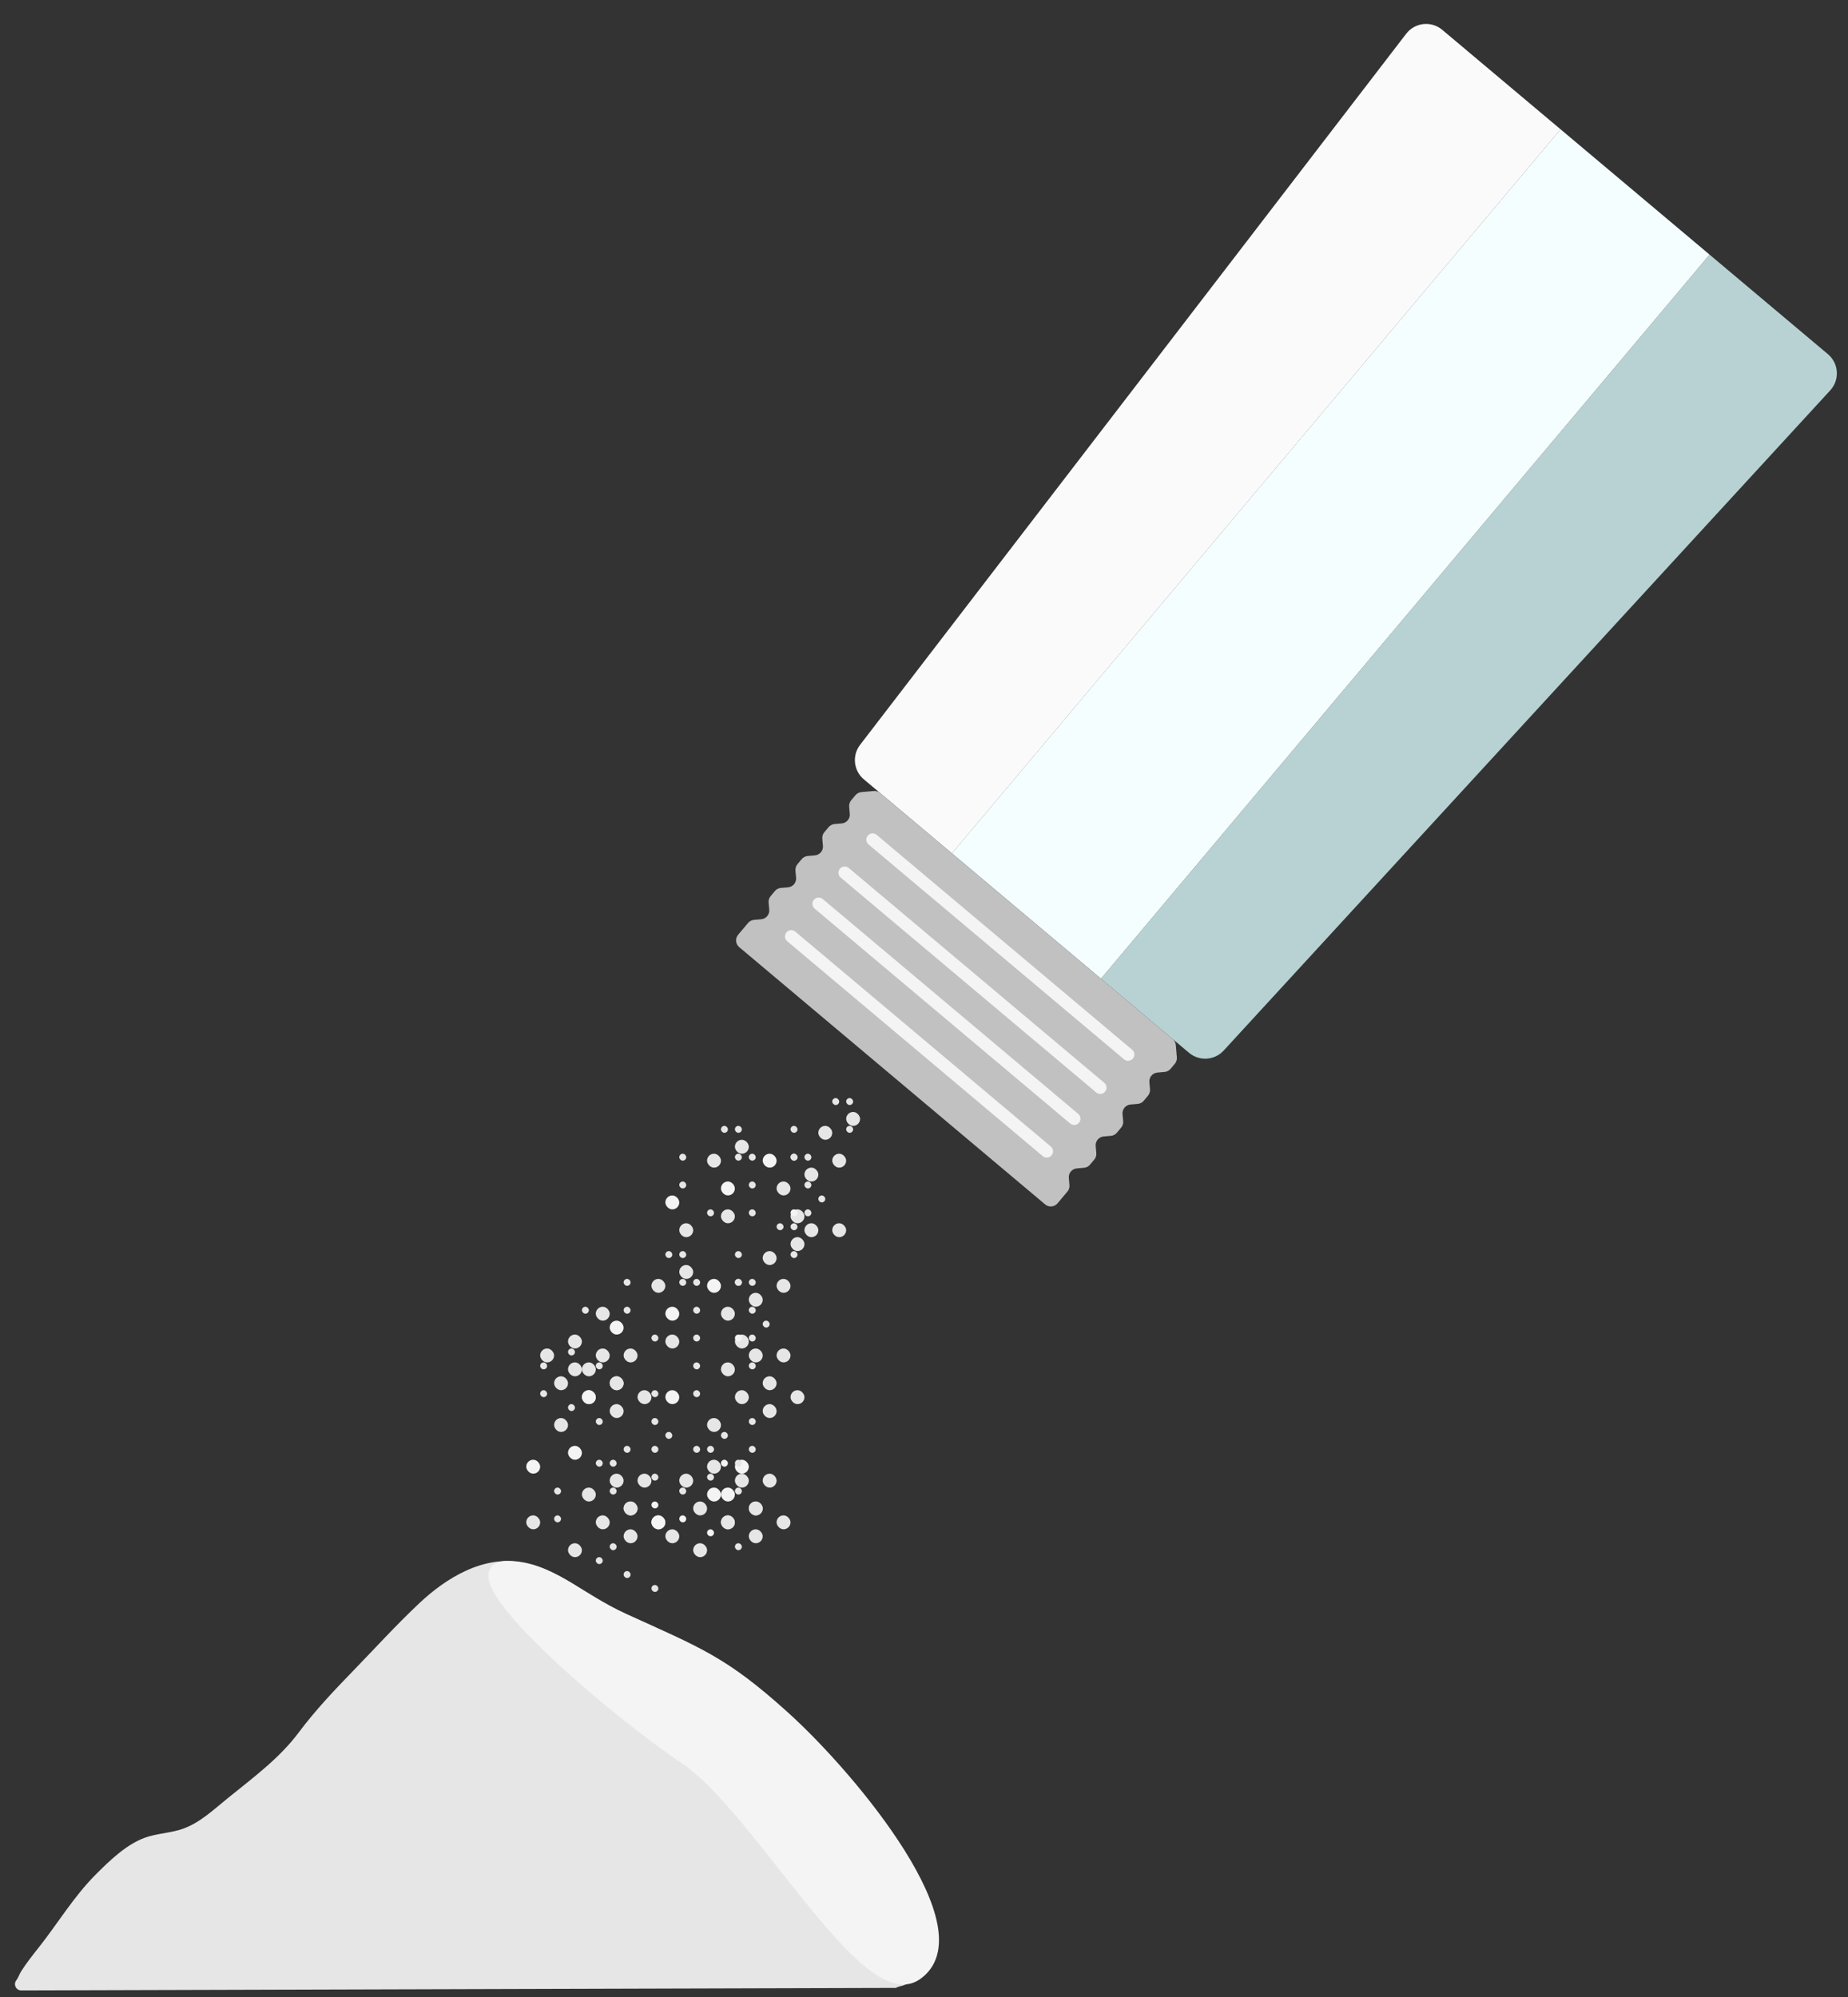 <svg width="87" height="94" viewBox="0 0 87 94" fill="none" xmlns="http://www.w3.org/2000/svg">
<rect x="0" y="0" width="87" height="94" fill="#333333" stroke="none"/>
<path d="M57.607 49.449C57.179 49.914 56.461 49.96 55.977 49.553L51.83 46.067L80.484 11.986L86.055 16.67C86.57 17.103 86.62 17.878 86.164 18.373L57.607 49.449Z" fill="#D3F3F5" fill-opacity="0.827"/>
<rect x="51.83" y="46.066" width="9.167" height="44.526" transform="rotate(-139.944 51.83 46.066)" fill="#F4FEFF"/>
<path d="M44.815 40.168L40.668 36.682C40.184 36.275 40.106 35.559 40.491 35.058L66.201 1.588C66.611 1.055 67.383 0.971 67.898 1.404L73.469 6.087L44.815 40.168Z" fill="#FAFAFA"/>
<path d="M49.786 56.639C49.639 56.813 49.378 56.836 49.203 56.689L34.8 44.58C34.626 44.433 34.603 44.172 34.75 43.997L35.217 43.442C35.287 43.358 35.388 43.306 35.497 43.297L35.837 43.267C36.065 43.247 36.233 43.047 36.214 42.819L36.184 42.48C36.175 42.37 36.209 42.262 36.28 42.178L36.481 41.939C36.551 41.855 36.652 41.802 36.761 41.793L37.102 41.764C37.329 41.744 37.497 41.543 37.478 41.316L37.448 40.976C37.439 40.867 37.473 40.758 37.544 40.674L37.745 40.435C37.815 40.351 37.916 40.299 38.026 40.289L38.366 40.26C38.593 40.24 38.762 40.04 38.742 39.812L38.712 39.472C38.703 39.363 38.737 39.255 38.808 39.171L39.009 38.932C39.08 38.848 39.181 38.795 39.29 38.786L39.63 38.756C39.857 38.737 40.026 38.536 40.006 38.309L39.977 37.969C39.967 37.86 40.002 37.751 40.072 37.667L40.273 37.428C40.344 37.344 40.445 37.292 40.554 37.282L41.135 37.232C41.245 37.222 41.353 37.257 41.437 37.327L55.208 48.906C55.292 48.976 55.344 49.077 55.354 49.187L55.404 49.768C55.414 49.877 55.379 49.986 55.309 50.069L55.108 50.309C55.037 50.392 54.936 50.445 54.827 50.454L54.487 50.484C54.259 50.504 54.091 50.704 54.111 50.931L54.14 51.271C54.149 51.381 54.115 51.489 54.044 51.573L53.844 51.812C53.773 51.896 53.672 51.949 53.563 51.958L53.223 51.987C52.995 52.007 52.827 52.207 52.846 52.435L52.876 52.775C52.885 52.884 52.851 52.993 52.78 53.077L52.579 53.316C52.509 53.4 52.408 53.452 52.299 53.462L51.959 53.491C51.731 53.511 51.563 53.711 51.582 53.938L51.612 54.279C51.621 54.388 51.587 54.496 51.516 54.58L51.315 54.819C51.245 54.903 51.144 54.956 51.034 54.965L50.694 54.995C50.467 55.014 50.298 55.215 50.318 55.442L50.347 55.782C50.357 55.891 50.323 56 50.252 56.084L49.786 56.639Z" fill="#C1C1C1"/>
<path d="M49.279 54.19L37.251 44.076" stroke="#F4F4F4" stroke-width="0.591" stroke-linecap="round"/>
<path d="M51.797 51.193L39.768 41.08" stroke="#F4F4F4" stroke-width="0.591" stroke-linecap="round"/>
<path d="M53.109 49.635L41.081 39.522" stroke="#F4F4F4" stroke-width="0.591" stroke-linecap="round"/>
<path d="M50.57 52.654L38.542 42.541" stroke="#F4F4F4" stroke-width="0.591" stroke-linecap="round"/>
<rect x="28.703" y="69.363" width="0.655" height="0.655" rx="0.327" fill="#E6E6E6"/>
<rect x="34.598" y="69.363" width="0.655" height="0.655" rx="0.327" fill="#E6E6E6"/>
<rect x="28.049" y="63.471" width="0.655" height="0.655" rx="0.327" fill="#E6E6E6"/>
<rect x="35.252" y="63.471" width="0.655" height="0.655" rx="0.327" fill="#E6E6E6"/>
<rect x="37.871" y="57.576" width="0.655" height="0.655" rx="0.327" fill="#E6E6E6"/>
<rect x="35.252" y="60.85" width="0.655" height="0.655" rx="0.327" fill="#E6E6E6"/>
<rect x="37.871" y="54.957" width="0.655" height="0.655" rx="0.327" fill="#E6E6E6"/>
<rect x="37.217" y="58.23" width="0.655" height="0.655" rx="0.327" fill="#E6E6E6"/>
<rect x="39.836" y="52.338" width="0.655" height="0.655" rx="0.327" fill="#E6E6E6"/>
<rect x="31.979" y="59.541" width="0.655" height="0.655" rx="0.327" fill="#E6E6E6"/>
<rect x="34.598" y="53.648" width="0.655" height="0.655" rx="0.327" fill="#E6E6E6"/>
<rect x="33.287" y="68.707" width="0.655" height="0.655" rx="0.327" fill="#E6E6E6"/>
<rect x="26.74" y="62.815" width="0.655" height="0.655" rx="0.327" fill="#E6E6E6"/>
<rect x="24.775" y="71.326" width="0.655" height="0.655" rx="0.327" fill="#E6E6E6"/>
<rect x="30.668" y="71.326" width="0.655" height="0.655" rx="0.327" fill="#E6E6E6"/>
<rect x="31.324" y="65.434" width="0.655" height="0.655" rx="0.327" fill="#F4F4F4"/>
<rect x="31.324" y="62.815" width="0.655" height="0.655" rx="0.327" fill="#E6E6E6"/>
<rect x="33.941" y="56.922" width="0.655" height="0.655" rx="0.327" fill="#E6E6E6"/>
<rect x="33.287" y="60.195" width="0.655" height="0.655" rx="0.327" fill="#F4F4F4"/>
<rect x="35.906" y="54.303" width="0.655" height="0.655" rx="0.327" fill="#F4F4F4"/>
<rect x="28.049" y="61.506" width="0.655" height="0.655" rx="0.327" fill="#E6E6E6"/>
<rect x="29.359" y="70.672" width="0.655" height="0.655" rx="0.327" fill="#E6E6E6"/>
<rect x="26.74" y="72.637" width="0.655" height="0.655" rx="0.327" fill="#E6E6E6"/>
<rect x="32.633" y="72.637" width="0.655" height="0.655" rx="0.327" fill="#E6E6E6"/>
<rect x="26.086" y="66.744" width="0.655" height="0.655" rx="0.327" fill="#E6E6E6"/>
<rect x="33.287" y="66.744" width="0.655" height="0.655" rx="0.327" fill="#E6E6E6"/>
<rect x="26.74" y="68.053" width="0.655" height="0.655" rx="0.327" fill="#F4F4F4"/>
<rect x="24.775" y="68.707" width="0.655" height="0.655" rx="0.327" fill="#F4F4F4"/>
<rect x="31.324" y="71.982" width="0.655" height="0.655" rx="0.327" fill="#E6E6E6"/>
<rect x="30.668" y="71.326" width="0.655" height="0.655" rx="0.327" fill="#F4F4F4"/>
<rect x="36.56" y="71.326" width="0.655" height="0.655" rx="0.327" fill="#E6E6E6"/>
<rect x="30.014" y="65.434" width="0.655" height="0.655" rx="0.327" fill="#E6E6E6"/>
<rect x="37.217" y="65.434" width="0.655" height="0.655" rx="0.327" fill="#E6E6E6"/>
<rect x="35.252" y="70.672" width="0.655" height="0.655" rx="0.327" fill="#E6E6E6"/>
<rect x="28.703" y="64.779" width="0.655" height="0.655" rx="0.327" fill="#E6E6E6"/>
<rect x="28.049" y="71.326" width="0.655" height="0.655" rx="0.327" fill="#E6E6E6"/>
<rect x="33.941" y="71.326" width="0.655" height="0.655" rx="0.327" fill="#E6E6E6"/>
<rect x="27.395" y="65.434" width="0.655" height="0.655" rx="0.327" fill="#E6E6E6"/>
<rect x="34.598" y="65.434" width="0.655" height="0.655" rx="0.327" fill="#E6E6E6"/>
<rect x="34.598" y="62.815" width="0.655" height="0.655" rx="0.327" fill="#E6E6E6"/>
<rect x="37.217" y="56.922" width="0.655" height="0.655" rx="0.327" fill="#E6E6E6"/>
<rect x="36.56" y="60.195" width="0.655" height="0.655" rx="0.327" fill="#E6E6E6"/>
<rect x="39.18" y="54.303" width="0.655" height="0.655" rx="0.327" fill="#E6E6E6"/>
<rect x="31.324" y="61.506" width="0.655" height="0.655" rx="0.327" fill="#F4F4F4"/>
<rect x="33.941" y="55.611" width="0.655" height="0.655" rx="0.327" fill="#F4F4F4"/>
<rect x="32.633" y="70.672" width="0.655" height="0.655" rx="0.327" fill="#E6E6E6"/>
<rect x="26.086" y="64.779" width="0.655" height="0.655" rx="0.327" fill="#E6E6E6"/>
<rect x="30.014" y="69.363" width="0.655" height="0.655" rx="0.327" fill="#E6E6E6"/>
<rect x="35.906" y="69.363" width="0.655" height="0.655" rx="0.327" fill="#E6E6E6"/>
<rect x="29.359" y="63.471" width="0.655" height="0.655" rx="0.327" fill="#E6E6E6"/>
<rect x="31.979" y="57.576" width="0.655" height="0.655" rx="0.327" fill="#E6E6E6"/>
<rect x="36.56" y="63.471" width="0.655" height="0.655" rx="0.327" fill="#E6E6E6"/>
<rect x="39.18" y="57.576" width="0.655" height="0.655" rx="0.327" fill="#E6E6E6"/>
<rect x="34.598" y="68.707" width="0.655" height="0.655" rx="0.327" fill="#F4F4F4"/>
<rect x="28.703" y="62.16" width="0.655" height="0.655" rx="0.327" fill="#F4F4F4"/>
<rect x="31.324" y="56.268" width="0.655" height="0.655" rx="0.327" fill="#F4F4F4"/>
<rect x="29.359" y="70.672" width="0.655" height="0.655" rx="0.327" fill="#E6E6E6"/>
<rect x="35.252" y="70.672" width="0.655" height="0.655" rx="0.327" fill="#E6E6E6"/>
<rect x="28.703" y="64.779" width="0.655" height="0.655" rx="0.327" fill="#E6E6E6"/>
<rect x="35.906" y="64.779" width="0.655" height="0.655" rx="0.327" fill="#E6E6E6"/>
<rect x="33.941" y="70.018" width="0.655" height="0.655" rx="0.327" fill="#F4F4F4"/>
<rect x="27.395" y="64.125" width="0.655" height="0.655" rx="0.327" fill="#E6E6E6"/>
<rect x="29.359" y="71.982" width="0.655" height="0.655" rx="0.327" fill="#E6E6E6"/>
<rect x="35.252" y="71.982" width="0.655" height="0.655" rx="0.327" fill="#E6E6E6"/>
<rect x="28.703" y="66.088" width="0.655" height="0.655" rx="0.327" fill="#E6E6E6"/>
<rect x="35.906" y="66.088" width="0.655" height="0.655" rx="0.327" fill="#E6E6E6"/>
<rect x="33.941" y="71.326" width="0.655" height="0.655" rx="0.327" fill="#E6E6E6"/>
<rect x="27.395" y="65.434" width="0.655" height="0.655" rx="0.327" fill="#F4F4F4"/>
<rect x="27.395" y="70.018" width="0.655" height="0.655" rx="0.327" fill="#E6E6E6"/>
<rect x="33.287" y="70.018" width="0.655" height="0.655" rx="0.327" fill="#F4F4F4"/>
<rect x="26.74" y="64.125" width="0.655" height="0.655" rx="0.327" fill="#E6E6E6"/>
<rect x="33.941" y="64.125" width="0.655" height="0.655" rx="0.327" fill="#E6E6E6"/>
<rect x="33.941" y="61.506" width="0.655" height="0.655" rx="0.327" fill="#E6E6E6"/>
<rect x="36.56" y="55.611" width="0.655" height="0.655" rx="0.327" fill="#E6E6E6"/>
<rect x="35.906" y="58.887" width="0.655" height="0.655" rx="0.327" fill="#E6E6E6"/>
<rect x="38.525" y="52.992" width="0.655" height="0.655" rx="0.327" fill="#E6E6E6"/>
<rect x="30.668" y="60.195" width="0.655" height="0.655" rx="0.327" fill="#E6E6E6"/>
<rect x="33.287" y="54.303" width="0.655" height="0.655" rx="0.327" fill="#E6E6E6"/>
<rect x="31.979" y="69.363" width="0.655" height="0.655" rx="0.327" fill="#E6E6E6"/>
<rect x="25.43" y="63.471" width="0.655" height="0.655" rx="0.327" fill="#E6E6E6"/>
<rect x="29.359" y="68.053" width="0.327" height="0.327" rx="0.164" fill="#E6E6E6"/>
<rect x="30.668" y="68.053" width="0.327" height="0.327" rx="0.164" fill="#E6E6E6"/>
<rect x="31.324" y="67.398" width="0.327" height="0.327" rx="0.164" fill="#E6E6E6"/>
<rect x="35.252" y="68.053" width="0.327" height="0.327" rx="0.164" fill="#E6E6E6"/>
<rect x="35.906" y="62.16" width="0.327" height="0.327" rx="0.164" fill="#E6E6E6"/>
<rect x="38.525" y="56.268" width="0.327" height="0.327" rx="0.164" fill="#E6E6E6"/>
<rect x="33.941" y="67.398" width="0.327" height="0.327" rx="0.164" fill="#E6E6E6"/>
<rect x="28.703" y="68.707" width="0.327" height="0.327" rx="0.164" fill="#E6E6E6"/>
<rect x="34.598" y="68.707" width="0.327" height="0.327" rx="0.164" fill="#E6E6E6"/>
<rect x="35.252" y="62.815" width="0.327" height="0.327" rx="0.164" fill="#E6E6E6"/>
<rect x="37.871" y="56.922" width="0.327" height="0.327" rx="0.164" fill="#E6E6E6"/>
<rect x="35.252" y="60.195" width="0.327" height="0.327" rx="0.164" fill="#E6E6E6"/>
<rect x="37.871" y="54.303" width="0.327" height="0.327" rx="0.164" fill="#E6E6E6"/>
<rect x="37.217" y="57.576" width="0.327" height="0.327" rx="0.164" fill="#E6E6E6"/>
<rect x="39.836" y="51.684" width="0.327" height="0.327" rx="0.164" fill="#E6E6E6"/>
<rect x="31.979" y="58.887" width="0.327" height="0.327" rx="0.164" fill="#E6E6E6"/>
<rect x="34.598" y="52.992" width="0.327" height="0.327" rx="0.164" fill="#E6E6E6"/>
<rect x="33.287" y="68.053" width="0.327" height="0.327" rx="0.164" fill="#E6E6E6"/>
<rect x="28.049" y="68.707" width="0.327" height="0.327" rx="0.164" fill="#E6E6E6"/>
<rect x="33.941" y="68.707" width="0.327" height="0.327" rx="0.164" fill="#F4F4F4"/>
<rect x="34.598" y="62.815" width="0.327" height="0.327" rx="0.164" fill="#F4F4F4"/>
<rect x="37.217" y="56.922" width="0.327" height="0.327" rx="0.164" fill="#F4F4F4"/>
<rect x="34.598" y="60.195" width="0.327" height="0.327" rx="0.164" fill="#E6E6E6"/>
<rect x="37.217" y="54.303" width="0.327" height="0.327" rx="0.164" fill="#E6E6E6"/>
<rect x="36.56" y="57.576" width="0.327" height="0.327" rx="0.164" fill="#E6E6E6"/>
<rect x="39.18" y="51.684" width="0.327" height="0.327" rx="0.164" fill="#E6E6E6"/>
<rect x="31.324" y="58.887" width="0.327" height="0.327" rx="0.164" fill="#E6E6E6"/>
<rect x="33.941" y="52.992" width="0.327" height="0.327" rx="0.164" fill="#E6E6E6"/>
<rect x="32.633" y="68.053" width="0.327" height="0.327" rx="0.164" fill="#E6E6E6"/>
<rect x="28.703" y="70.018" width="0.327" height="0.327" rx="0.164" fill="#E6E6E6"/>
<rect x="34.598" y="70.018" width="0.327" height="0.327" rx="0.164" fill="#E6E6E6"/>
<rect x="28.049" y="64.125" width="0.327" height="0.327" rx="0.164" fill="#E6E6E6"/>
<rect x="35.252" y="64.125" width="0.327" height="0.327" rx="0.164" fill="#E6E6E6"/>
<rect x="35.252" y="61.506" width="0.327" height="0.327" rx="0.164" fill="#E6E6E6"/>
<rect x="37.871" y="55.611" width="0.327" height="0.327" rx="0.164" fill="#E6E6E6"/>
<rect x="37.217" y="58.887" width="0.327" height="0.327" rx="0.164" fill="#E6E6E6"/>
<rect x="39.836" y="52.992" width="0.327" height="0.327" rx="0.164" fill="#E6E6E6"/>
<rect x="31.979" y="60.195" width="0.327" height="0.327" rx="0.164" fill="#E6E6E6"/>
<rect x="34.598" y="54.303" width="0.327" height="0.327" rx="0.164" fill="#E6E6E6"/>
<rect x="33.287" y="69.363" width="0.327" height="0.327" rx="0.164" fill="#E6E6E6"/>
<rect x="26.74" y="63.471" width="0.327" height="0.327" rx="0.164" fill="#E6E6E6"/>
<rect x="28.703" y="72.637" width="0.327" height="0.327" rx="0.164" fill="#E6E6E6"/>
<rect x="34.598" y="72.637" width="0.327" height="0.327" rx="0.164" fill="#E6E6E6"/>
<rect x="30.668" y="74.602" width="0.327" height="0.327" rx="0.164" fill="#E6E6E6"/>
<rect x="28.049" y="66.744" width="0.327" height="0.327" rx="0.164" fill="#E6E6E6"/>
<rect x="35.252" y="66.744" width="0.327" height="0.327" rx="0.164" fill="#E6E6E6"/>
<rect x="33.287" y="71.982" width="0.327" height="0.327" rx="0.164" fill="#F4F4F4"/>
<rect x="29.359" y="73.947" width="0.327" height="0.327" rx="0.164" fill="#E6E6E6"/>
<rect x="26.74" y="66.088" width="0.327" height="0.327" rx="0.164" fill="#E6E6E6"/>
<rect x="26.086" y="71.326" width="0.327" height="0.327" rx="0.164" fill="#E6E6E6"/>
<rect x="31.979" y="71.326" width="0.327" height="0.327" rx="0.164" fill="#F4F4F4"/>
<rect x="28.049" y="73.291" width="0.327" height="0.327" rx="0.164" fill="#E6E6E6"/>
<rect x="25.43" y="65.434" width="0.327" height="0.327" rx="0.164" fill="#E6E6E6"/>
<rect x="32.633" y="65.434" width="0.327" height="0.327" rx="0.164" fill="#E6E6E6"/>
<rect x="32.633" y="62.815" width="0.327" height="0.327" rx="0.164" fill="#E6E6E6"/>
<rect x="35.252" y="56.922" width="0.327" height="0.327" rx="0.164" fill="#E6E6E6"/>
<rect x="34.598" y="60.195" width="0.327" height="0.327" rx="0.164" fill="#E6E6E6"/>
<rect x="37.217" y="54.303" width="0.327" height="0.327" rx="0.164" fill="#E6E6E6"/>
<rect x="29.359" y="61.506" width="0.327" height="0.327" rx="0.164" fill="#E6E6E6"/>
<rect x="31.979" y="55.611" width="0.327" height="0.327" rx="0.164" fill="#E6E6E6"/>
<rect x="30.668" y="66.744" width="0.327" height="0.327" rx="0.164" fill="#E6E6E6"/>
<rect x="30.668" y="70.672" width="0.327" height="0.327" rx="0.164" fill="#F4F4F4"/>
<rect x="26.086" y="70.018" width="0.327" height="0.327" rx="0.164" fill="#E6E6E6"/>
<rect x="31.979" y="70.018" width="0.327" height="0.327" rx="0.164" fill="#E6E6E6"/>
<rect x="25.43" y="64.125" width="0.327" height="0.327" rx="0.164" fill="#E6E6E6"/>
<rect x="32.633" y="64.125" width="0.327" height="0.327" rx="0.164" fill="#E6E6E6"/>
<rect x="32.633" y="61.506" width="0.327" height="0.327" rx="0.164" fill="#E6E6E6"/>
<rect x="35.252" y="55.611" width="0.327" height="0.327" rx="0.164" fill="#E6E6E6"/>
<rect x="34.598" y="58.887" width="0.327" height="0.327" rx="0.164" fill="#E6E6E6"/>
<rect x="37.217" y="52.992" width="0.327" height="0.327" rx="0.164" fill="#E6E6E6"/>
<rect x="29.359" y="60.195" width="0.327" height="0.327" rx="0.164" fill="#E6E6E6"/>
<rect x="31.979" y="54.303" width="0.327" height="0.327" rx="0.164" fill="#E6E6E6"/>
<rect x="30.668" y="65.434" width="0.327" height="0.327" rx="0.164" fill="#E6E6E6"/>
<rect x="30.668" y="62.815" width="0.327" height="0.327" rx="0.164" fill="#E6E6E6"/>
<rect x="33.287" y="56.922" width="0.327" height="0.327" rx="0.164" fill="#E6E6E6"/>
<rect x="32.633" y="60.195" width="0.327" height="0.327" rx="0.164" fill="#E6E6E6"/>
<rect x="35.252" y="54.303" width="0.327" height="0.327" rx="0.164" fill="#E6E6E6"/>
<rect x="27.395" y="61.506" width="0.327" height="0.327" rx="0.164" fill="#E6E6E6"/>
<rect x="30.668" y="69.363" width="0.327" height="0.327" rx="0.164" fill="#E6E6E6"/>
<path d="M1 93.39C1.118 93.249 1.164 93.07 1.263 92.917C1.502 92.546 1.778 92.197 2.051 91.852C2.953 90.715 3.697 89.457 4.729 88.425C5.363 87.792 6.199 86.972 7.092 86.72C7.632 86.568 8.169 86.547 8.708 86.356C9.576 86.046 10.226 85.418 10.936 84.844C12.138 83.872 13.368 82.967 14.307 81.713C15.069 80.694 15.919 79.796 16.804 78.884C17.853 77.803 18.853 76.699 19.951 75.667C21.162 74.531 22.852 73.476 24.601 73.85C26.331 74.221 27.925 75.521 29.233 76.65C29.78 77.122 30.25 77.671 30.879 78.046C31.706 78.539 32.452 79.163 33.304 79.61C34.221 80.09 34.587 80.846 35.579 81.148C36.472 81.421 37.096 81.902 37.871 82.458C38.557 82.95 39.319 83.202 39.532 83.99C39.792 84.958 40.771 85.563 41.035 86.53C41.218 87.2 41.516 87.805 41.774 88.448C41.916 88.801 42.024 89.14 42.221 89.464C42.315 89.618 42.355 89.784 42.461 89.933C42.558 90.07 42.713 90.181 42.8 90.315C43.197 90.928 43.188 91.796 42.993 92.477C42.94 92.663 42.814 92.874 42.681 93.022C42.522 93.198 42.288 93.179 42.103 93.272L1 93.39Z" fill="#E6E6E6"/>
<path d="M1 93.39L0.773 93.201C0.7 93.289 0.684 93.412 0.733 93.516C0.782 93.62 0.886 93.686 1.001 93.685L1 93.39ZM1.263 92.917L1.015 92.757H1.015L1.263 92.917ZM2.051 91.852L2.283 92.036L2.051 91.852ZM4.729 88.425L4.938 88.634L4.729 88.425ZM7.092 86.72L7.172 87.004L7.092 86.72ZM8.708 86.356L8.609 86.077L8.708 86.356ZM10.936 84.844L11.121 85.074L10.936 84.844ZM14.307 81.713L14.07 81.536L14.307 81.713ZM16.804 78.884L16.592 78.678L16.804 78.884ZM19.951 75.667L20.154 75.883L19.951 75.667ZM24.601 73.85L24.539 74.139L24.601 73.85ZM29.233 76.65L29.04 76.873L29.233 76.65ZM30.879 78.046L31.031 77.793L30.879 78.046ZM33.304 79.61L33.441 79.349L33.304 79.61ZM35.579 81.148L35.493 81.431L35.579 81.148ZM37.871 82.458L37.699 82.698L37.871 82.458ZM39.532 83.99L39.817 83.914L39.532 83.99ZM41.035 86.53L41.32 86.452L41.035 86.53ZM41.774 88.448L42.048 88.338L41.774 88.448ZM42.221 89.464L41.969 89.617L42.221 89.464ZM42.461 89.933L42.702 89.763L42.461 89.933ZM42.8 90.315L43.047 90.154L42.8 90.315ZM42.993 92.477L42.709 92.395L42.993 92.477ZM42.681 93.022L42.901 93.219L42.681 93.022ZM42.103 93.272L42.104 93.567L42.173 93.567L42.235 93.536L42.103 93.272ZM1.227 93.579C1.311 93.478 1.366 93.368 1.405 93.284C1.45 93.191 1.475 93.133 1.511 93.077L1.015 92.757C0.952 92.854 0.905 92.961 0.872 93.031C0.834 93.11 0.807 93.161 0.773 93.201L1.227 93.579ZM1.511 93.077C1.741 92.72 2.008 92.382 2.283 92.036L1.82 91.669C1.548 92.012 1.262 92.372 1.015 92.757L1.511 93.077ZM2.283 92.036C2.738 91.461 3.159 90.85 3.58 90.274C4.005 89.691 4.439 89.134 4.938 88.634L4.52 88.217C3.988 88.749 3.533 89.336 3.103 89.925C2.668 90.52 2.266 91.106 1.82 91.669L2.283 92.036ZM4.938 88.634C5.255 88.317 5.612 87.965 5.996 87.661C6.382 87.357 6.779 87.115 7.172 87.004L7.011 86.436C6.512 86.577 6.044 86.871 5.63 87.198C5.215 87.525 4.837 87.9 4.52 88.217L4.938 88.634ZM7.172 87.004C7.424 86.933 7.675 86.893 7.952 86.843C8.223 86.795 8.513 86.739 8.807 86.634L8.609 86.077C8.364 86.164 8.116 86.214 7.848 86.262C7.587 86.309 7.299 86.355 7.011 86.436L7.172 87.004ZM8.807 86.634C9.736 86.303 10.441 85.624 11.121 85.074L10.75 84.615C10.012 85.212 9.415 85.79 8.609 86.077L8.807 86.634ZM11.121 85.074C12.308 84.114 13.577 83.182 14.543 81.89L14.07 81.536C13.16 82.753 11.968 83.629 10.75 84.615L11.121 85.074ZM14.543 81.89C15.293 80.888 16.131 80.001 17.016 79.09L16.592 78.678C15.707 79.59 14.845 80.501 14.07 81.536L14.543 81.89ZM17.016 79.09C18.074 77.999 19.061 76.908 20.154 75.883L19.749 75.452C18.644 76.49 17.631 77.608 16.592 78.678L17.016 79.09ZM20.154 75.883C21.351 74.759 22.942 73.797 24.539 74.139L24.662 73.562C22.762 73.154 20.974 74.303 19.749 75.452L20.154 75.883ZM24.539 74.139C26.184 74.492 27.724 75.737 29.04 76.873L29.426 76.426C28.126 75.305 26.478 73.951 24.662 73.562L24.539 74.139ZM29.04 76.873C29.311 77.107 29.547 77.345 29.826 77.602C30.096 77.85 30.388 78.097 30.728 78.3L31.031 77.793C30.742 77.62 30.485 77.405 30.226 77.167C29.976 76.937 29.703 76.665 29.426 76.426L29.04 76.873ZM30.728 78.3C31.13 78.54 31.513 78.812 31.914 79.089C32.311 79.363 32.724 79.639 33.167 79.872L33.441 79.349C33.032 79.134 32.645 78.876 32.25 78.603C31.858 78.332 31.454 78.046 31.031 77.793L30.728 78.3ZM33.167 79.872C33.587 80.092 33.876 80.371 34.219 80.669C34.558 80.963 34.936 81.261 35.493 81.431L35.665 80.866C35.23 80.733 34.929 80.502 34.607 80.223C34.289 79.947 33.938 79.609 33.441 79.349L33.167 79.872ZM35.493 81.431C36.33 81.686 36.912 82.134 37.699 82.698L38.043 82.218C37.28 81.671 36.615 81.156 35.665 80.866L35.493 81.431ZM37.699 82.698C37.88 82.828 38.066 82.942 38.236 83.046C38.409 83.152 38.564 83.248 38.704 83.351C38.978 83.552 39.164 83.762 39.247 84.067L39.817 83.914C39.687 83.43 39.386 83.119 39.054 82.875C38.891 82.755 38.714 82.646 38.544 82.542C38.372 82.436 38.205 82.334 38.043 82.218L37.699 82.698ZM39.247 84.067C39.395 84.619 39.747 85.059 40.05 85.443C40.368 85.845 40.637 86.192 40.75 86.607L41.32 86.452C41.17 85.9 40.817 85.461 40.514 85.077C40.197 84.676 39.929 84.329 39.817 83.914L39.247 84.067ZM40.75 86.607C40.939 87.299 41.252 87.942 41.5 88.559L42.048 88.338C41.779 87.668 41.497 87.1 41.32 86.452L40.75 86.607ZM41.5 88.559C41.632 88.886 41.755 89.266 41.969 89.617L42.474 89.31C42.293 89.014 42.201 88.717 42.048 88.338L41.5 88.559ZM41.969 89.617C42.003 89.674 42.028 89.732 42.066 89.819C42.102 89.9 42.148 90.003 42.22 90.104L42.702 89.763C42.668 89.714 42.641 89.66 42.607 89.582C42.575 89.51 42.533 89.408 42.474 89.31L41.969 89.617ZM42.22 90.104C42.286 90.198 42.369 90.278 42.426 90.334C42.491 90.399 42.528 90.439 42.551 90.475L43.047 90.154C42.984 90.057 42.901 89.974 42.843 89.916C42.776 89.849 42.733 89.806 42.702 89.763L42.22 90.104ZM42.551 90.475C42.884 90.989 42.892 91.757 42.709 92.395L43.277 92.558C43.484 91.834 43.509 90.868 43.047 90.154L42.551 90.475ZM42.709 92.395C42.67 92.532 42.57 92.704 42.462 92.824L42.901 93.219C43.058 93.045 43.21 92.795 43.277 92.558L42.709 92.395ZM42.462 92.824C42.438 92.85 42.405 92.871 42.321 92.894C42.3 92.9 42.279 92.906 42.253 92.912C42.228 92.918 42.199 92.926 42.17 92.934C42.112 92.95 42.042 92.972 41.971 93.007L42.235 93.536C42.295 93.506 42.34 93.503 42.483 93.462C42.602 93.428 42.765 93.37 42.901 93.219L42.462 92.824ZM1.001 93.685L42.104 93.567L42.102 92.976L0.999 93.095L1.001 93.685Z" fill="#E6E6E6"/>
<path d="M32.306 82.779C27.971 79.823 21.244 73.753 23.883 73.764C25.847 73.771 27.151 75.225 29.359 76.231C32.876 77.835 34.019 78.225 36.889 80.814C40.163 83.768 46.056 90.971 43.109 92.935C40.766 94.497 35.755 85.131 32.306 82.779Z" fill="#F4F4F4" stroke="#F4F4F4" stroke-width="0.591" stroke-linecap="round"/>
</svg>
